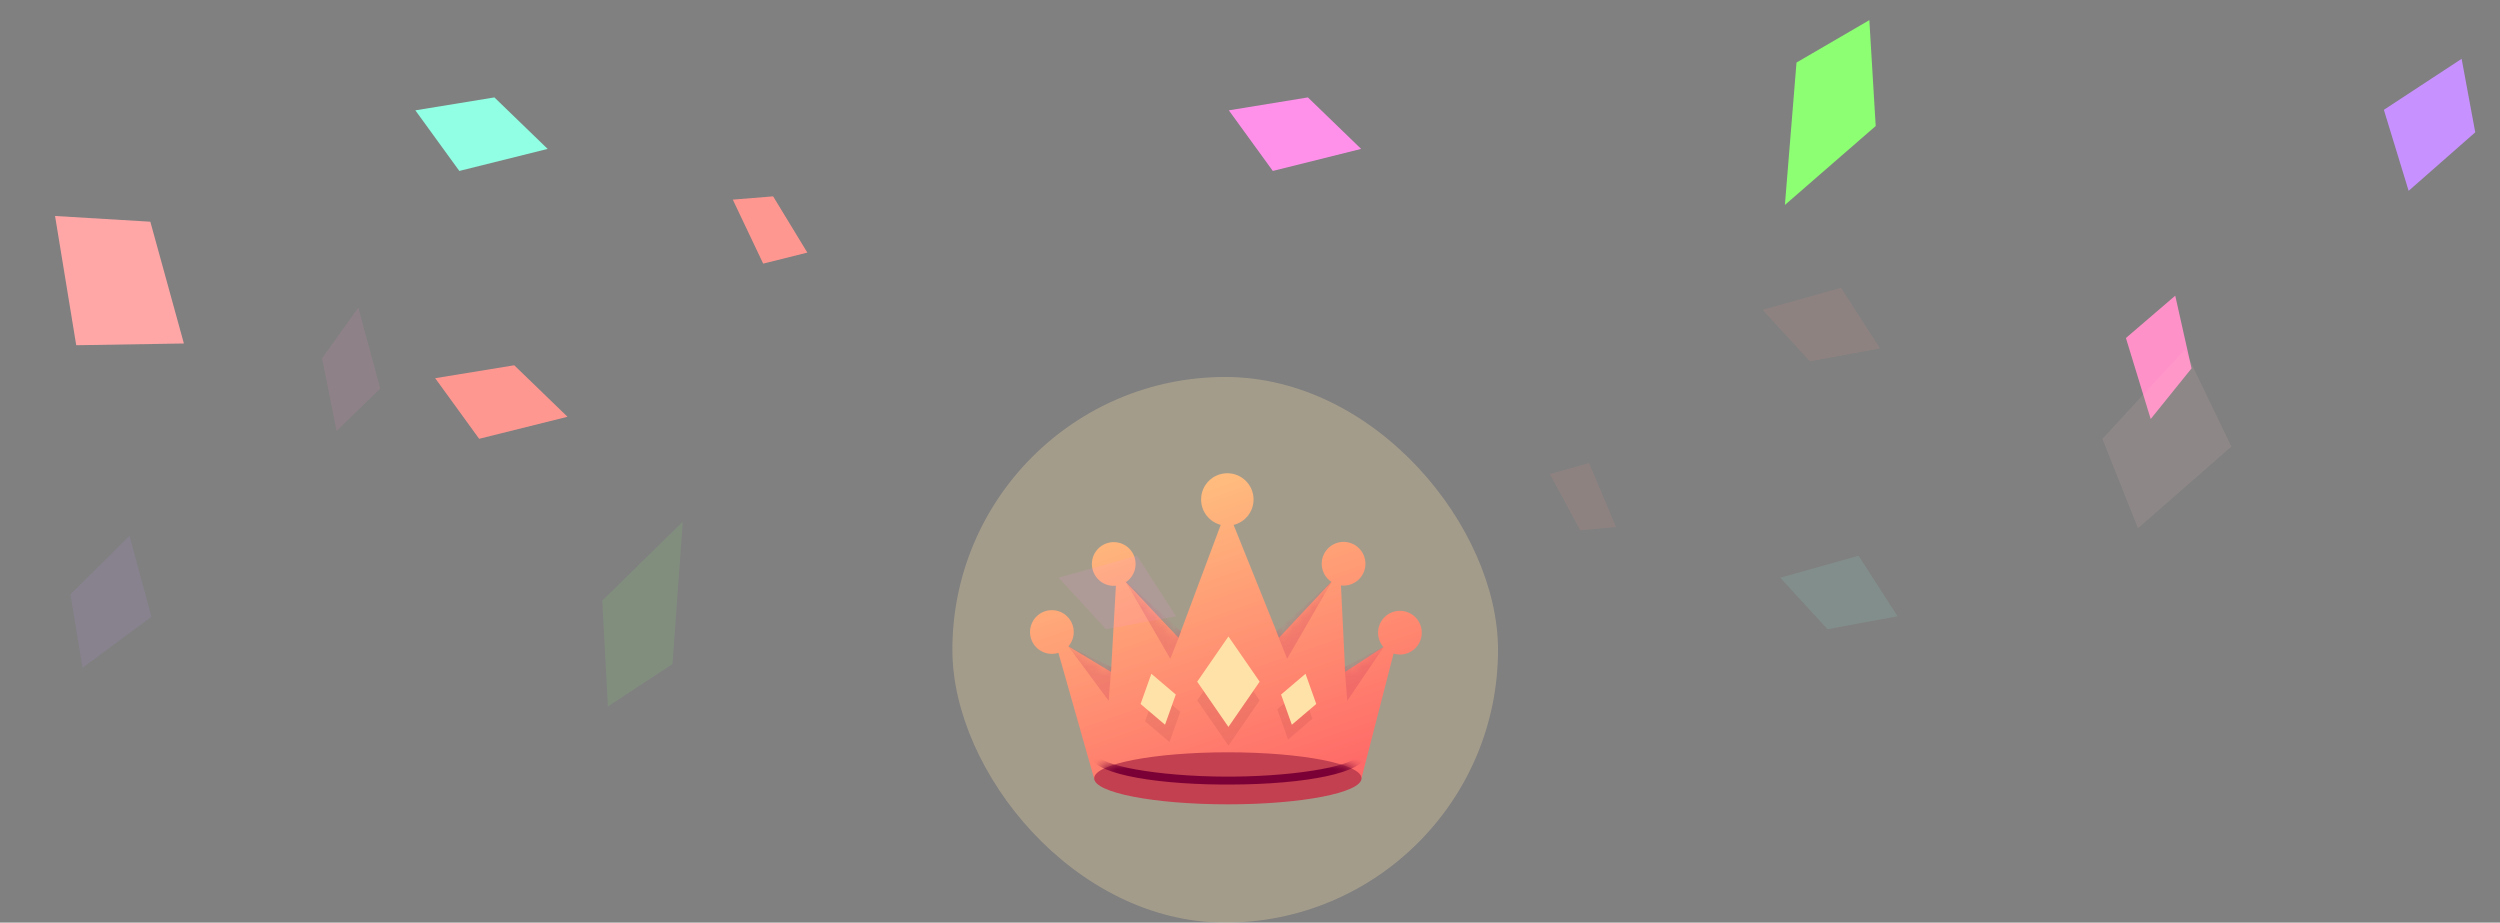 <?xml version="1.0" encoding="UTF-8"?>
<svg width="252px" height="93px" viewBox="0 0 252 93" version="1.1" xmlns="http://www.w3.org/2000/svg" xmlns:xlink="http://www.w3.org/1999/xlink">
    <rect x="0" y="0" width="252" height="93" fill="#808080" stroke="none"/>
    <title>恭喜</title>
    <defs>
        <linearGradient x1="-50.406%" y1="35.921%" x2="-2.115%" y2="143.691%" id="linearGradient-1">
            <stop stop-color="#FFC380" offset="0%"></stop>
            <stop stop-color="#FF6366" offset="100%"></stop>
        </linearGradient>
        <path d="M20.521,5.21 C21.675,4.927 22.531,3.885 22.531,2.643 C22.531,1.183 21.347,0 19.887,0 C18.428,0 17.244,1.183 17.244,2.643 C17.244,3.874 18.085,4.908 19.223,5.202 L14.966,16.58 L9.672,10.972 C10.257,10.576 10.642,9.906 10.642,9.146 C10.642,7.93 9.656,6.943 8.439,6.943 C7.222,6.943 6.236,7.93 6.236,9.146 C6.236,10.363 7.222,11.349 8.439,11.349 C8.512,11.349 8.585,11.345 8.656,11.338 L8.164,20.022 L3.869,17.444 C4.204,17.058 4.406,16.554 4.406,16.003 C4.406,14.787 3.42,13.8 2.203,13.8 C0.987,13.8 0,14.787 0,16.003 C0,17.22 0.987,18.206 2.203,18.206 C2.433,18.206 2.654,18.171 2.862,18.106 L6.458,30.761 L33.408,30.761 L36.643,18.179 C36.846,18.24 37.062,18.274 37.285,18.274 C38.501,18.274 39.487,17.287 39.487,16.071 C39.487,14.854 38.501,13.868 37.285,13.868 C36.068,13.868 35.082,14.854 35.082,16.071 C35.082,16.623 35.285,17.127 35.62,17.513 L31.765,20.022 L31.34,11.308 C31.427,11.318 31.516,11.324 31.606,11.324 C32.823,11.324 33.809,10.337 33.809,9.121 C33.809,7.904 32.823,6.918 31.606,6.918 C30.39,6.918 29.403,7.904 29.403,9.121 C29.403,9.88 29.787,10.549 30.371,10.945 L25.098,16.58 L20.521,5.21 Z" id="path-2"></path>
        <path d="M13.766,6.077 C21.208,6.077 27.241,4.903 27.241,3.455 C27.241,2.006 21.208,0.832 13.766,0.832 C6.324,0.832 0.292,2.006 0.292,3.455 C0.292,4.903 6.324,6.077 13.766,6.077 Z" id="path-4"></path>
    </defs>
    <g id="ave-群聊" stroke="none" stroke-width="1" fill="none" fill-rule="evenodd">
        <g id="02-群聊设置-群成员恭喜成为管理员" transform="translate(-64, -207)">
            <g id="通知" transform="translate(32, 170)">
                <g id="恭喜" transform="translate(32.621, 37.05)">
                    <g id="编组" transform="translate(95.379, 37.95)">
                        <rect id="Rectangle" fill="#FFE2A8" fill-rule="nonzero" opacity="0.287" x="0" y="0" width="55" height="55" rx="27.5"></rect>
                        <path d="M28.348,14.914 C29.502,14.631 30.358,13.589 30.358,12.347 C30.358,10.887 29.174,9.704 27.714,9.704 C26.255,9.704 25.071,10.887 25.071,12.347 C25.071,13.578 25.912,14.612 27.05,14.906 L22.793,26.284 L17.499,20.676 C18.084,20.28 18.469,19.61 18.469,18.85 C18.469,17.634 17.483,16.647 16.266,16.647 C15.049,16.647 14.063,17.634 14.063,18.85 C14.063,20.067 15.049,21.053 16.266,21.053 C16.339,21.053 16.412,21.049 16.483,21.042 L15.991,29.726 L11.696,27.148 C12.031,26.762 12.233,26.258 12.233,25.707 C12.233,24.491 11.247,23.504 10.03,23.504 C8.814,23.504 7.827,24.491 7.827,25.707 C7.827,26.924 8.814,27.91 10.03,27.91 C10.26,27.91 10.481,27.875 10.689,27.81 L14.285,40.465 L41.235,40.465 L44.47,27.883 C44.673,27.944 44.889,27.978 45.112,27.978 C46.328,27.978 47.314,26.991 47.314,25.775 C47.314,24.558 46.328,23.572 45.112,23.572 C43.895,23.572 42.909,24.558 42.909,25.775 C42.909,26.327 43.112,26.831 43.447,27.217 L39.592,29.726 L39.167,21.012 C39.254,21.022 39.343,21.028 39.433,21.028 C40.65,21.028 41.636,20.041 41.636,18.825 C41.636,17.608 40.65,16.622 39.433,16.622 C38.217,16.622 37.23,17.608 37.23,18.825 C37.23,19.584 37.614,20.253 38.198,20.649 L32.925,26.284 L28.348,14.914 Z" id="Path" fill="url(#linearGradient-1)"></path>
                        <g id="Clipped" transform="translate(7.827, 9.704)">
                            <mask id="mask-3" fill="white">
                                <use xlink:href="#path-2"></use>
                            </mask>
                            <g id="Path"></g>
                            <g id="Group" mask="url(#mask-3)" fill="#C7365C" opacity="0.25">
                                <g transform="translate(3.173, 10.296)" id="Path">
                                    <polygon points="6.436 0.574 10.965 8.399 12.062 5.647"></polygon>
                                    <polygon points="27.272 0.574 22.743 8.399 21.646 5.647"></polygon>
                                    <polygon points="0.683 7.146 4.752 12.642 5.024 9.221"></polygon>
                                    <polygon points="32.497 7.187 28.803 12.642 28.531 9.221"></polygon>
                                </g>
                            </g>
                        </g>
                        <polygon id="Path" fill="#6E182E" opacity="0.1" points="27.826 28.043 30.973 32.602 27.826 37.161 24.679 32.602"></polygon>
                        <polygon id="Path" fill="#6E182E" opacity="0.1" points="20.507 31.661 22.969 33.754 21.884 36.798 19.423 34.704"></polygon>
                        <polygon id="Path" fill="#6E182E" opacity="0.1" points="35.21 31.404 32.749 33.497 33.834 36.541 36.295 34.448"></polygon>
                        <path d="M27.766,43.077 C35.208,43.077 41.241,41.903 41.241,40.455 C41.241,39.006 35.208,37.832 27.766,37.832 C20.324,37.832 14.292,39.006 14.292,40.455 C14.292,41.903 20.324,43.077 27.766,43.077 Z" id="Path" fill="#C24050" fill-rule="nonzero"></path>
                        <g id="Clipped" transform="translate(14, 37)">
                            <mask id="mask-5" fill="white">
                                <use xlink:href="#path-4"></use>
                            </mask>
                            <g id="Path"></g>
                            <path d="M13.766,-1.96 L13.302,-1.959 C5.755,-1.912 -0.108,-0.735 -0.108,1.062 C-0.108,2.842 5.639,4.013 13.076,4.082 L13.534,4.084 L13.999,4.084 C21.657,4.061 27.641,2.878 27.641,1.062 C27.641,-0.735 21.777,-1.912 14.23,-1.959 L13.766,-1.96 Z M13.766,-1.16 L14.192,-1.159 C21.117,-1.114 26.841,0.021 26.841,1.062 C26.841,2.093 21.231,3.216 14.399,3.282 L13.979,3.284 L13.553,3.284 C6.533,3.262 0.692,2.114 0.692,1.062 C0.692,0.021 6.416,-1.114 13.341,-1.159 L13.766,-1.16 Z" id="Shape" fill="#7B0035" mask="url(#mask-5)"></path>
                        </g>
                        <polygon id="Path" fill="#FFE2A8" points="27.826 26.154 30.973 30.713 27.826 35.272 24.679 30.713"></polygon>
                        <polygon id="Path" fill="#FFE2A8" points="20.057 29.916 22.519 32.01 21.434 35.053 18.973 32.96"></polygon>
                        <polygon id="Path" fill="#FFE2A8" points="35.595 29.916 33.133 32.01 34.218 35.053 36.68 32.96"></polygon>
                    </g>
                    <g id="碎片">
                        <polygon id="路径-3" fill="#FFA7A7" transform="translate(11.129, 28.7) rotate(-62) translate(-11.129, -28.7) " points="14.379 19.95 3.879 27.95 9.129 37.45 18.379 28.7"></polygon>
                        <polygon id="路径-3备份" fill="#C791FF" transform="translate(244.84, 12.532) rotate(-17) translate(-244.84, -12.532) " points="249.34 6.95 240.34 9.576 240.34 18.114 248.486 14.437"></polygon>
                        <polygon id="路径-3备份-6" fill="#FF91C9" transform="translate(217.405, 35.971) rotate(-17) translate(-217.405, -35.971) " points="220.405 30.389 214.405 33.015 214.405 41.553 219.836 37.876"></polygon>
                        <polygon id="路径-3备份-2" fill="#FF91EB" transform="translate(129.914, 13.016) rotate(-104) translate(-129.914, -13.016) " points="133.414 7.016 126.414 9.839 126.414 19.016 132.75 15.063"></polygon>
                        <polygon id="路径-3备份-4" fill="#FF9791" transform="translate(49.914, 40.016) rotate(-104) translate(-49.914, -40.016) " points="53.414 34.016 46.414 36.839 46.414 46.016 52.75 42.063"></polygon>
                        <polygon id="路径-3备份-7" fill="#FF9791" transform="translate(77.003, 22.742) rotate(-104) translate(-77.003, -22.742) " points="80.503 19.742 73.503 21.153 73.503 25.742 79.839 23.765"></polygon>
                        <polygon id="路径-3备份-5" fill="#91FFE3" transform="translate(47.914, 13.016) rotate(-104) translate(-47.914, -13.016) " points="51.414 7.016 44.414 9.839 44.414 19.016 50.75 15.063"></polygon>
                        <polygon id="路径-3备份-3" fill="#8CFF73" transform="translate(183.245, 11.063) rotate(-53) translate(-183.245, -11.063) " points="185.414 5.95 173.245 13.654 185.108 16.176 193.245 9.241"></polygon>
                    </g>
                    <g id="碎片" opacity="0.114" transform="translate(114.34, 50.572) scale(-1, -1) translate(-114.34, -50.572) translate(4.379, 28.399)">
                        <polygon id="路径-3" fill="#FFC4C4" points="9.414 19.552 0 27.78 4.707 37.552 13 28.552"></polygon>
                        <polygon id="路径-3备份" fill="#C791FF" transform="translate(214.235, 12.134) rotate(-17) translate(-214.235, -12.134) " points="218.447 6.464 210.294 9.349 210.024 17.804 217.445 13.905"></polygon>
                        <polygon id="路径-3备份-6" fill="#FF91C9" transform="translate(189.9, 35.572) rotate(-17) translate(-189.9, -35.572) " points="192.767 29.95 187.304 32.74 187.034 41.195 192.02 37.382"></polygon>
                        <polygon id="路径-3备份-2" fill="#FF91EB" transform="translate(112.324, 12.736) rotate(-104) translate(-112.324, -12.736) " points="115.763 7.467 108.884 9.803 109.128 18.004 115.317 14.64"></polygon>
                        <polygon id="路径-3备份-4" fill="#FF9791" transform="translate(41.362, 39.736) rotate(-104) translate(-41.362, -39.736) " points="44.802 34.467 37.923 36.803 38.166 45.004 44.356 41.64"></polygon>
                        <polygon id="路径-3备份-7" fill="#FF9791" transform="translate(65.376, 22.402) rotate(-104) translate(-65.376, -22.402) " points="68.834 19.814 61.918 20.89 62.04 24.99 68.281 23.392"></polygon>
                        <polygon id="路径-3备份-5" fill="#91FFE3" transform="translate(39.588, 12.736) rotate(-104) translate(-39.588, -12.736) " points="43.028 7.467 36.149 9.803 36.392 18.004 42.582 14.64"></polygon>
                        <polygon id="路径-3备份-3" fill="#8CFF73" transform="translate(159.5, 10.616) rotate(-53) translate(-159.5, -10.616) " points="161.878 5.863 149.789 13.672 161.03 15.368 169.211 8.491"></polygon>
                    </g>
                </g>
            </g>
        </g>
    </g>
</svg>